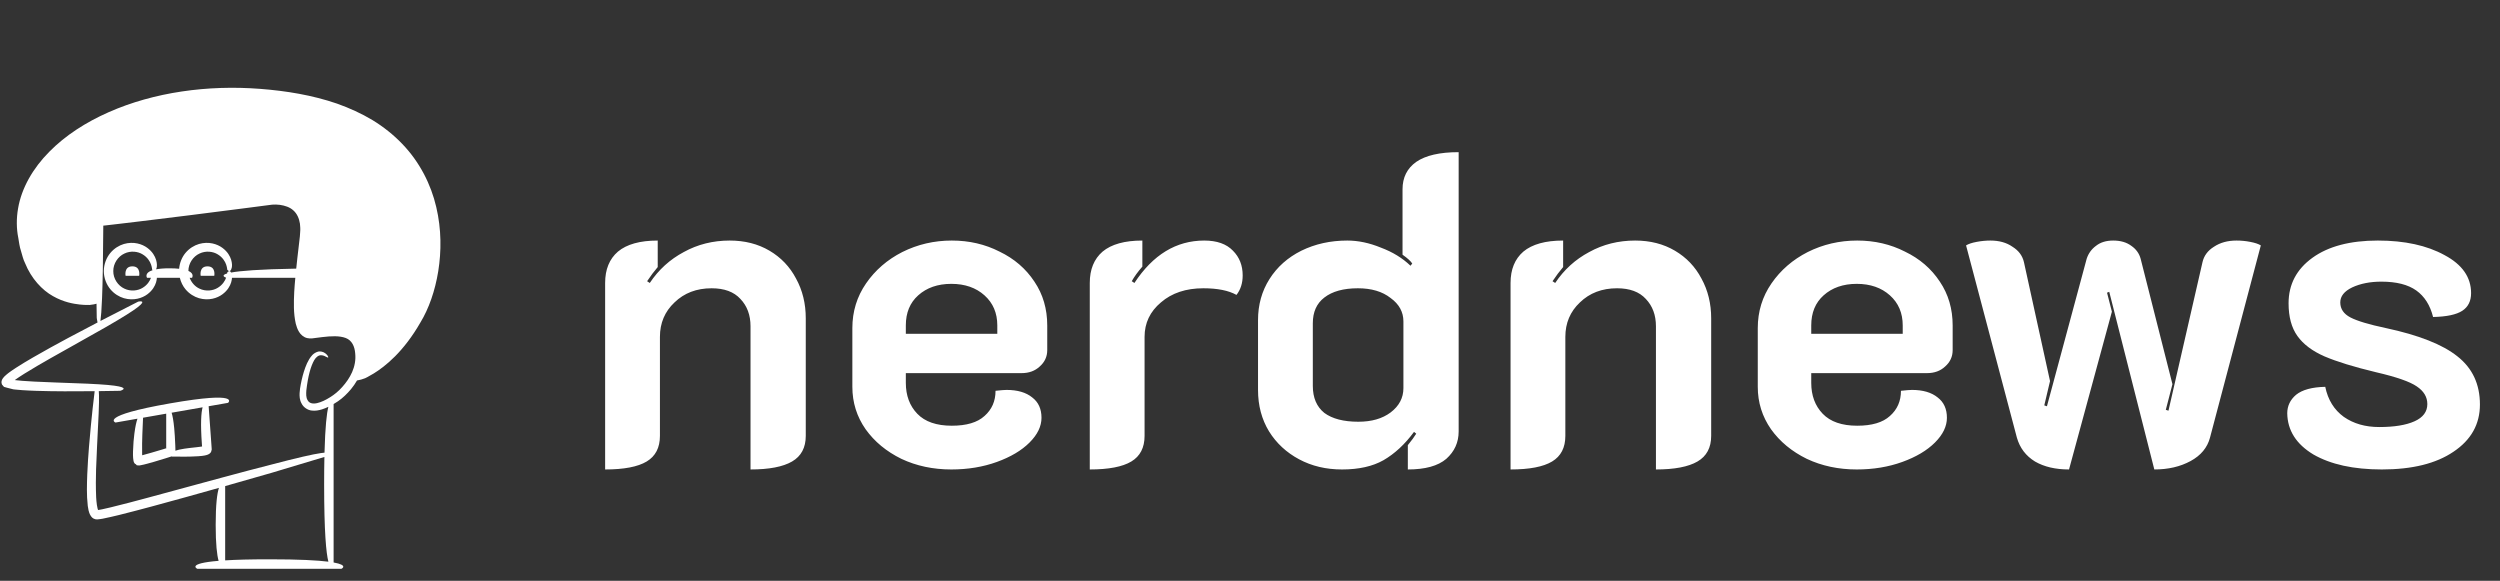 <svg width="396" height="92" viewBox="0 0 396 92" fill="none" xmlns="http://www.w3.org/2000/svg">
<rect x="0" y="0" width="396" height="92" fill="#333333" stroke="none"/>
<path d="M69.101 32.786C68.277 29.241 66.487 25.66 63.706 22.784C62.325 21.344 60.727 20.074 58.983 19.012C57.23 17.961 55.346 17.112 53.399 16.417C49.477 15.066 45.338 14.396 41.198 14.075C32.912 13.437 24.416 14.588 17.215 17.77C13.626 19.354 10.357 21.442 7.796 24.051C5.231 26.631 3.402 29.794 2.861 33.028C2.582 34.624 2.605 36.255 2.896 37.666C3.015 38.385 3.096 39.089 3.324 39.754C3.527 40.421 3.665 41.084 3.97 41.681C4.962 44.143 6.686 45.959 8.384 46.904C10.085 47.874 11.621 48.121 12.629 48.237C13.139 48.298 13.531 48.303 13.795 48.305C14.06 48.312 14.196 48.307 14.196 48.307C14.196 48.307 14.496 48.264 14.85 48.213C14.995 48.184 15.146 48.147 15.29 48.108L15.324 50.337C15.324 50.337 15.374 50.733 15.451 51.081C13.88 51.899 12.311 52.721 10.749 53.559C8.904 54.551 7.066 55.557 5.245 56.611C4.335 57.139 3.43 57.677 2.534 58.257L1.863 58.705L1.529 58.942L1.264 59.141C1.16 59.219 1.067 59.304 0.969 59.386C0.576 59.715 0.284 60.081 0.245 60.399C0.214 60.548 0.239 60.749 0.316 60.914L0.631 61.28C0.947 61.387 1.283 61.454 1.609 61.543L2.1 61.669L2.422 61.705C2.799 61.739 3.182 61.786 3.552 61.803C4.299 61.855 5.04 61.884 5.78 61.911C7.26 61.955 8.736 61.98 10.209 61.983C11.806 61.991 13.4 61.982 14.994 61.965C14.921 62.537 14.498 65.915 14.094 70.808C13.987 72.153 13.885 73.613 13.82 75.165C13.77 76.724 13.7 78.348 13.902 80.129C13.93 80.353 13.971 80.584 14.023 80.824C14.055 80.947 14.083 81.067 14.13 81.2C14.176 81.331 14.274 81.582 14.39 81.734C14.604 82.091 15.013 82.3 15.409 82.277L15.903 82.219C16.033 82.203 16.164 82.186 16.265 82.161C17.142 81.988 17.999 81.781 18.862 81.574C20.581 81.143 22.318 80.69 24.049 80.222C27.686 79.24 31.305 78.231 34.677 77.278C34.396 78.148 34.164 79.857 34.164 83.137C34.164 86.226 34.37 87.922 34.628 88.836C29.491 89.261 31.244 90.094 31.244 90.094H54.087C54.087 90.094 55.266 89.532 52.844 89.096V63.999C53.079 63.859 53.309 63.714 53.536 63.561C54.334 63.018 55.002 62.349 55.604 61.636C55.958 61.213 56.268 60.75 56.551 60.266C56.758 60.235 56.994 60.182 57.212 60.121C57.552 60.014 57.838 59.909 57.838 59.909C57.838 59.909 58.337 59.683 59.2 59.157C60.059 58.629 61.268 57.764 62.581 56.439C63.894 55.119 65.301 53.338 66.576 51.11C67.925 48.9 68.916 46.078 69.419 42.961C69.917 39.839 69.941 36.342 69.101 32.786ZM42.666 88.593C39.618 88.593 37.354 88.659 35.666 88.763V76.998C38.339 76.24 40.843 75.522 43.029 74.893C47.42 73.574 50.554 72.633 51.386 72.383C51.359 73.643 51.343 75.07 51.343 76.704C51.343 84.315 51.668 87.615 52.015 88.971C50.312 88.755 47.446 88.593 42.666 88.593ZM54.215 61.297C53.605 61.985 52.962 62.51 52.259 62.941C51.572 63.374 50.874 63.707 50.218 63.856C49.554 64.005 48.995 63.886 48.745 63.422C48.453 62.999 48.488 62.36 48.525 61.828C48.783 59.596 49.219 58.016 49.775 57.046C50.051 56.568 50.468 56.242 50.885 56.27C51.29 56.285 51.514 56.463 51.679 56.53C51.984 56.704 52.048 56.654 51.968 56.475C51.897 56.301 51.656 55.99 51.263 55.804C51.07 55.708 50.843 55.673 50.681 55.666C50.517 55.671 50.413 55.686 50.413 55.686C49.585 55.924 49.266 56.466 48.985 56.88C48.717 57.321 48.528 57.761 48.363 58.202C48.039 59.082 47.82 59.963 47.645 60.858C47.563 61.308 47.479 61.753 47.456 62.269C47.441 62.744 47.442 63.363 47.783 63.938C48.054 64.514 48.759 64.978 49.375 65.031C49.995 65.113 50.508 64.985 50.992 64.849C51.353 64.735 51.689 64.593 52.014 64.439C51.756 65.451 51.511 67.55 51.402 71.699C51.236 71.714 51.051 71.735 50.82 71.77C49.528 71.96 47.139 72.496 42.887 73.615C38.619 74.693 32.48 76.381 23.66 78.772C21.455 79.365 19.414 79.911 17.534 80.364C17.062 80.485 16.609 80.579 16.164 80.676C15.939 80.732 15.713 80.761 15.588 80.779C15.533 80.794 15.553 80.789 15.536 80.782L15.525 80.768C15.509 80.724 15.476 80.624 15.456 80.542C15.411 80.366 15.374 80.175 15.346 79.978C15.289 79.586 15.256 79.183 15.232 78.786C15.095 75.581 15.287 72.876 15.374 70.691C15.602 66.306 15.721 63.864 15.68 62.557C15.675 62.315 15.663 62.124 15.649 61.955C16.781 61.941 17.913 61.925 19.045 61.903C19.045 61.903 20.379 61.533 18.836 61.211C18.066 61.047 16.577 60.898 13.848 60.775C12.485 60.724 10.812 60.66 8.763 60.584C7.742 60.541 6.628 60.494 5.411 60.443C4.804 60.416 4.177 60.373 3.526 60.323C3.198 60.303 2.879 60.258 2.545 60.226C2.31 60.202 2.364 60.206 2.357 60.204L2.352 60.199C2.345 60.194 2.363 60.189 2.363 60.189L2.65 59.985L3.032 59.725C3.296 59.555 3.564 59.382 3.837 59.206C6.7 57.438 9.245 56.056 11.369 54.856C13.5 53.656 15.246 52.672 16.674 51.867C19.519 50.234 21.057 49.25 21.833 48.647C23.388 47.444 21.895 47.775 21.895 47.775C19.894 48.785 17.899 49.806 15.91 50.84C16.002 50.197 16.091 49.079 16.165 47.235C16.215 45.996 16.259 44.43 16.291 42.462C16.311 40.62 16.335 38.402 16.363 35.738L16.629 35.716C16.872 35.688 17.119 35.66 17.369 35.631C17.869 35.572 18.382 35.513 18.91 35.451C19.965 35.326 21.075 35.194 22.244 35.054C24.582 34.767 27.154 34.45 29.983 34.102C32.81 33.741 35.894 33.347 39.257 32.918C40.097 32.809 40.955 32.697 41.831 32.583C42.259 32.528 42.692 32.472 43.128 32.416C43.509 32.385 43.928 32.399 44.329 32.448C45.126 32.563 45.923 32.815 46.478 33.337C47.045 33.843 47.384 34.586 47.512 35.443C47.556 35.878 47.593 36.311 47.546 36.762C47.539 37.191 47.471 37.684 47.419 38.153C47.309 39.099 47.2 40.026 47.094 40.936C47.031 41.483 46.978 42.014 46.922 42.55C40.989 42.654 38.018 42.905 36.605 43.17C36.485 42.927 36.341 42.919 36.237 42.962C36.093 43.024 35.991 43.181 35.991 43.181C35.991 43.181 35.988 43.236 35.978 43.315C34.921 43.627 35.637 43.923 35.816 43.987C35.651 44.466 35.251 45.134 34.492 45.588C33.751 46.053 32.599 46.206 31.596 45.718C30.896 45.399 30.323 44.759 30.038 44H30.421C30.421 44 30.837 43.355 29.843 42.911C29.841 41.728 30.595 40.621 31.596 40.164C32.599 39.676 33.751 39.828 34.492 40.294C35.259 40.752 35.661 41.431 35.823 41.911C35.988 42.399 35.991 42.7 35.991 42.7C35.991 42.7 36.093 42.858 36.237 42.92C36.374 42.977 36.582 42.947 36.712 42.398C36.774 42.123 36.78 41.711 36.613 41.147C36.442 40.592 36.058 39.869 35.226 39.258C34.416 38.657 33.068 38.203 31.521 38.647C30.76 38.873 29.982 39.338 29.372 40.073C28.834 40.721 28.459 41.599 28.375 42.572C27.952 42.526 27.454 42.499 26.854 42.499C25.934 42.499 25.248 42.562 24.727 42.66C24.758 42.588 24.79 42.51 24.816 42.398C24.878 42.123 24.885 41.711 24.718 41.147C24.546 40.592 24.162 39.869 23.331 39.258C22.521 38.657 21.172 38.203 19.625 38.647C18.864 38.873 18.087 39.338 17.476 40.073C16.869 40.803 16.448 41.818 16.444 42.941C16.448 44.064 16.869 45.079 17.476 45.809C18.087 46.544 18.864 47.009 19.625 47.235C21.172 47.679 22.521 47.224 23.331 46.624C24.162 46.013 24.546 45.289 24.718 44.735C24.801 44.453 24.841 44.209 24.853 44H28.484C28.654 44.694 28.965 45.319 29.372 45.809C29.982 46.544 30.76 47.009 31.521 47.235C33.068 47.679 34.416 47.224 35.226 46.624C36.058 46.013 36.442 45.289 36.613 44.735C36.697 44.453 36.737 44.209 36.748 44C38.416 44 42.254 44 46.778 44C46.709 44.754 46.645 45.502 46.605 46.237C46.529 47.955 46.473 49.611 46.855 51.291C46.967 51.713 47.106 52.141 47.365 52.564C47.611 52.98 48.074 53.417 48.651 53.552C48.934 53.621 49.203 53.62 49.458 53.598L50.006 53.528C50.363 53.483 50.717 53.438 51.066 53.394C52.439 53.228 53.769 53.162 54.77 53.541C55.752 53.917 56.175 54.881 56.262 55.951C56.5 58.123 55.417 59.959 54.215 61.297ZM23.287 44H23.915C23.747 44.478 23.349 45.138 22.596 45.588C21.855 46.053 20.703 46.206 19.7 45.718C18.691 45.257 17.93 44.135 17.945 42.941C17.93 41.747 18.691 40.625 19.7 40.164C20.703 39.676 21.855 39.828 22.596 40.294C23.363 40.752 23.765 41.431 23.927 41.911C24.093 42.399 24.095 42.7 24.095 42.7C24.095 42.7 24.125 42.745 24.174 42.796C22.791 43.233 23.287 44 23.287 44Z" fill="white"/>
<path d="M20.968 42.19C19.594 42.19 19.893 43.691 19.893 43.691H22.044C22.044 43.691 22.343 42.19 20.968 42.19Z" fill="white"/>
<path d="M32.864 42.19C31.49 42.19 31.788 43.691 31.788 43.691H33.94C33.94 43.691 34.238 42.19 32.864 42.19Z" fill="white"/>
<path d="M26.949 63.892C15.566 65.884 18.296 66.93 18.296 66.93L21.775 66.321C21.607 66.796 21.433 67.541 21.284 68.7C21.191 69.443 21.101 70.349 21.07 71.48C21.068 71.623 21.066 71.769 21.064 71.918L21.066 72.148L21.087 72.55C21.119 72.833 21.146 73.149 21.28 73.352C21.345 73.458 21.448 73.504 21.566 73.563C21.589 73.736 21.744 73.698 21.872 73.721C21.996 73.748 22.149 73.726 22.311 73.688C22.47 73.658 22.63 73.632 22.795 73.587C22.982 73.539 23.172 73.489 23.366 73.439C23.712 73.342 24.072 73.241 24.447 73.136C25.187 72.91 25.87 72.702 26.502 72.509C26.727 72.438 26.947 72.368 27.162 72.299L27.195 72.288C27.213 72.308 27.227 72.321 27.227 72.321C27.227 72.321 28.045 72.327 29.271 72.336C29.886 72.33 30.602 72.321 31.389 72.269C31.589 72.251 31.793 72.233 31.999 72.215C32.135 72.198 32.634 72.14 32.955 71.997C33.129 71.926 33.264 71.822 33.373 71.68C33.484 71.537 33.479 71.357 33.538 71.197L33.48 70.339C33.302 67.862 33.125 65.389 33.05 64.348L36.12 63.811C36.12 63.811 38.333 61.9 26.949 63.892ZM24.029 71.695C23.524 71.836 23.02 71.977 22.524 72.116C22.521 72.029 22.517 71.943 22.514 71.86C22.487 70.768 22.521 69.711 22.547 68.814C22.6 67.582 22.64 66.644 22.66 66.166L26.328 65.524C26.328 66.053 26.328 66.872 26.328 67.894C26.328 68.799 26.328 69.855 26.328 70.987C26.834 70.882 25.05 71.389 24.029 71.695ZM31.979 70.352C31.987 70.458 31.995 70.562 32.002 70.664C32.005 70.686 32.008 70.709 32.008 70.703C32.008 70.703 32.013 70.71 32.01 70.717L31.991 70.724L31.865 70.745C31.768 70.759 31.673 70.772 31.58 70.785C31.387 70.808 31.202 70.831 31.025 70.852C30.307 70.93 29.704 70.995 29.213 71.07C28.559 71.166 28.109 71.277 27.785 71.393C27.783 71.263 27.781 71.129 27.779 71.001C27.774 70.856 27.77 70.715 27.765 70.576C27.724 69.469 27.665 68.562 27.595 67.82C27.48 66.617 27.335 65.854 27.184 65.374L32.092 64.516C31.863 65.371 31.741 67.066 31.979 70.352Z" fill="white"/>
<path d="M95.853 44.823C95.853 42.676 96.529 41.02 97.883 39.853C99.283 38.686 101.383 38.103 104.183 38.103V42.303C103.623 42.956 103.063 43.703 102.503 44.543L102.923 44.823C104.323 42.723 106.12 41.09 108.313 39.923C110.506 38.71 112.933 38.103 115.593 38.103C117.973 38.103 120.073 38.64 121.893 39.713C123.713 40.786 125.113 42.256 126.093 44.123C127.12 45.99 127.633 48.09 127.633 50.423V69.043C127.633 70.91 126.91 72.263 125.463 73.103C124.016 73.943 121.823 74.363 118.883 74.363V51.683C118.883 49.91 118.346 48.463 117.273 47.343C116.246 46.223 114.73 45.663 112.723 45.663C110.343 45.663 108.383 46.41 106.843 47.903C105.303 49.35 104.533 51.17 104.533 53.363V69.043C104.533 70.91 103.833 72.263 102.433 73.103C101.033 73.943 98.84 74.363 95.853 74.363V44.823ZM150.693 74.363C147.8 74.363 145.163 73.803 142.783 72.683C140.403 71.516 138.513 69.953 137.113 67.993C135.713 65.986 135.013 63.746 135.013 61.273V51.963C135.013 49.35 135.736 46.993 137.183 44.893C138.63 42.793 140.543 41.136 142.923 39.923C145.35 38.71 147.963 38.103 150.763 38.103C153.516 38.103 156.036 38.686 158.323 39.853C160.656 40.973 162.5 42.56 163.853 44.613C165.206 46.62 165.883 48.93 165.883 51.543V55.463C165.883 56.49 165.486 57.353 164.693 58.053C163.946 58.753 162.99 59.103 161.823 59.103H143.483V60.643C143.483 62.65 144.09 64.283 145.303 65.543C146.516 66.803 148.336 67.433 150.763 67.433C153.096 67.433 154.823 66.92 155.943 65.893C157.11 64.866 157.693 63.536 157.693 61.903C158.533 61.81 159.116 61.763 159.443 61.763C161.17 61.763 162.523 62.16 163.503 62.953C164.483 63.7 164.973 64.773 164.973 66.173C164.973 67.526 164.343 68.833 163.083 70.093C161.823 71.353 160.096 72.38 157.903 73.173C155.71 73.966 153.306 74.363 150.693 74.363ZM157.973 52.873V51.543C157.973 49.583 157.296 47.996 155.943 46.783C154.59 45.57 152.84 44.963 150.693 44.963C148.546 44.963 146.796 45.57 145.443 46.783C144.136 47.95 143.483 49.536 143.483 51.543V52.873H157.973ZM190.61 45.663C187.857 45.663 185.617 46.41 183.89 47.903C182.164 49.35 181.3 51.17 181.3 53.363V69.043C181.3 70.91 180.6 72.263 179.2 73.103C177.8 73.943 175.607 74.363 172.62 74.363V44.823C172.62 42.676 173.297 41.02 174.65 39.853C176.05 38.686 178.15 38.103 180.95 38.103V42.233C180.25 43.026 179.69 43.796 179.27 44.543L179.69 44.823C182.63 40.343 186.317 38.103 190.75 38.103C192.757 38.103 194.274 38.64 195.3 39.713C196.327 40.74 196.84 42.046 196.84 43.633C196.84 44.846 196.514 45.873 195.86 46.713C194.6 46.013 192.85 45.663 190.61 45.663ZM212.571 74.363C210.051 74.363 207.787 73.826 205.781 72.753C203.774 71.68 202.187 70.21 201.021 68.343C199.854 66.43 199.271 64.236 199.271 61.763V50.703C199.271 48.276 199.877 46.106 201.091 44.193C202.304 42.28 203.984 40.786 206.131 39.713C208.324 38.64 210.751 38.103 213.411 38.103C215.137 38.103 216.911 38.476 218.731 39.223C220.597 39.923 222.161 40.88 223.421 42.093L223.701 41.743C223.467 41.37 222.954 40.903 222.161 40.343V29.983C222.161 28.116 222.884 26.67 224.331 25.643C225.824 24.616 228.064 24.103 231.051 24.103V68.343C231.051 70.07 230.397 71.516 229.091 72.683C227.784 73.803 225.754 74.363 223.001 74.363V70.513C223.607 69.766 224.051 69.16 224.331 68.693L223.981 68.413C222.534 70.373 220.924 71.866 219.151 72.893C217.424 73.873 215.231 74.363 212.571 74.363ZM215.161 66.803C217.261 66.803 218.964 66.313 220.271 65.333C221.624 64.306 222.301 63.023 222.301 61.483V50.913C222.301 49.42 221.624 48.183 220.271 47.203C218.964 46.176 217.237 45.663 215.091 45.663C212.804 45.663 211.031 46.153 209.771 47.133C208.557 48.066 207.951 49.42 207.951 51.193V61.133C207.951 63 208.557 64.423 209.771 65.403C211.031 66.336 212.827 66.803 215.161 66.803ZM239.271 44.823C239.271 42.676 239.948 41.02 241.301 39.853C242.701 38.686 244.801 38.103 247.601 38.103V42.303C247.041 42.956 246.481 43.703 245.921 44.543L246.341 44.823C247.741 42.723 249.538 41.09 251.731 39.923C253.924 38.71 256.351 38.103 259.011 38.103C261.391 38.103 263.491 38.64 265.311 39.713C267.131 40.786 268.531 42.256 269.511 44.123C270.538 45.99 271.051 48.09 271.051 50.423V69.043C271.051 70.91 270.328 72.263 268.881 73.103C267.434 73.943 265.241 74.363 262.301 74.363V51.683C262.301 49.91 261.764 48.463 260.691 47.343C259.664 46.223 258.148 45.663 256.141 45.663C253.761 45.663 251.801 46.41 250.261 47.903C248.721 49.35 247.951 51.17 247.951 53.363V69.043C247.951 70.91 247.251 72.263 245.851 73.103C244.451 73.943 242.258 74.363 239.271 74.363V44.823ZM294.111 74.363C291.218 74.363 288.581 73.803 286.201 72.683C283.821 71.516 281.931 69.953 280.531 67.993C279.131 65.986 278.431 63.746 278.431 61.273V51.963C278.431 49.35 279.154 46.993 280.601 44.893C282.048 42.793 283.961 41.136 286.341 39.923C288.768 38.71 291.381 38.103 294.181 38.103C296.934 38.103 299.454 38.686 301.741 39.853C304.074 40.973 305.918 42.56 307.271 44.613C308.624 46.62 309.301 48.93 309.301 51.543V55.463C309.301 56.49 308.904 57.353 308.111 58.053C307.364 58.753 306.408 59.103 305.241 59.103H286.901V60.643C286.901 62.65 287.508 64.283 288.721 65.543C289.934 66.803 291.754 67.433 294.181 67.433C296.514 67.433 298.241 66.92 299.361 65.893C300.528 64.866 301.111 63.536 301.111 61.903C301.951 61.81 302.534 61.763 302.861 61.763C304.588 61.763 305.941 62.16 306.921 62.953C307.901 63.7 308.391 64.773 308.391 66.173C308.391 67.526 307.761 68.833 306.501 70.093C305.241 71.353 303.514 72.38 301.321 73.173C299.128 73.966 296.724 74.363 294.111 74.363ZM301.391 52.873V51.543C301.391 49.583 300.714 47.996 299.361 46.783C298.008 45.57 296.258 44.963 294.111 44.963C291.964 44.963 290.214 45.57 288.861 46.783C287.554 47.95 286.901 49.536 286.901 51.543V52.873H301.391ZM327.734 74.363C325.587 74.363 323.791 73.943 322.344 73.103C320.897 72.216 319.941 70.956 319.474 69.323L311.424 38.873C311.797 38.64 312.357 38.453 313.104 38.313C313.851 38.173 314.574 38.103 315.274 38.103C316.674 38.103 317.841 38.43 318.774 39.083C319.754 39.69 320.361 40.506 320.594 41.533L324.724 60.363L323.814 64.213L324.234 64.353L330.534 40.973C330.814 40.133 331.304 39.456 332.004 38.943C332.704 38.383 333.614 38.103 334.734 38.103C335.901 38.103 336.857 38.383 337.604 38.943C338.351 39.456 338.841 40.133 339.074 40.973L344.114 60.853L343.064 64.913L343.484 65.053L348.874 41.533C349.107 40.506 349.714 39.69 350.694 39.083C351.674 38.43 352.864 38.103 354.264 38.103C355.011 38.103 355.734 38.173 356.434 38.313C357.181 38.453 357.741 38.64 358.114 38.873L350.064 69.323C349.644 70.91 348.617 72.146 346.984 73.033C345.351 73.92 343.437 74.363 341.244 74.363L334.104 46.223L333.754 46.363L334.524 49.373L327.734 74.363ZM377.28 74.363C372.8 74.363 369.183 73.57 366.43 71.983C363.723 70.35 362.346 68.18 362.3 65.473C362.3 64.306 362.766 63.326 363.7 62.533C364.68 61.74 366.22 61.32 368.32 61.273C368.74 63.326 369.72 64.913 371.26 66.033C372.8 67.106 374.666 67.643 376.86 67.643C379.24 67.643 381.106 67.34 382.46 66.733C383.813 66.126 384.49 65.216 384.49 64.003C384.49 62.883 383.93 61.95 382.81 61.203C381.736 60.456 379.59 59.71 376.37 58.963C372.87 58.123 370.14 57.283 368.18 56.443C366.266 55.603 364.843 54.53 363.91 53.223C362.976 51.916 362.51 50.19 362.51 48.043C362.51 45.056 363.77 42.653 366.29 40.833C368.81 39.013 372.263 38.103 376.65 38.103C380.896 38.103 384.42 38.873 387.22 40.413C390.02 41.906 391.42 43.913 391.42 46.433C391.42 47.693 390.953 48.626 390.02 49.233C389.086 49.84 387.546 50.166 385.4 50.213C384.933 48.346 384.046 46.946 382.74 46.013C381.433 45.08 379.59 44.613 377.21 44.613C375.436 44.613 373.896 44.916 372.59 45.523C371.33 46.13 370.7 46.923 370.7 47.903C370.7 48.93 371.236 49.723 372.31 50.283C373.383 50.843 375.25 51.403 377.91 51.963C383.136 53.083 386.916 54.576 389.25 56.443C391.63 58.31 392.82 60.853 392.82 64.073C392.82 67.2 391.42 69.696 388.62 71.563C385.866 73.43 382.086 74.363 377.28 74.363Z" fill="white"/>
</svg>
